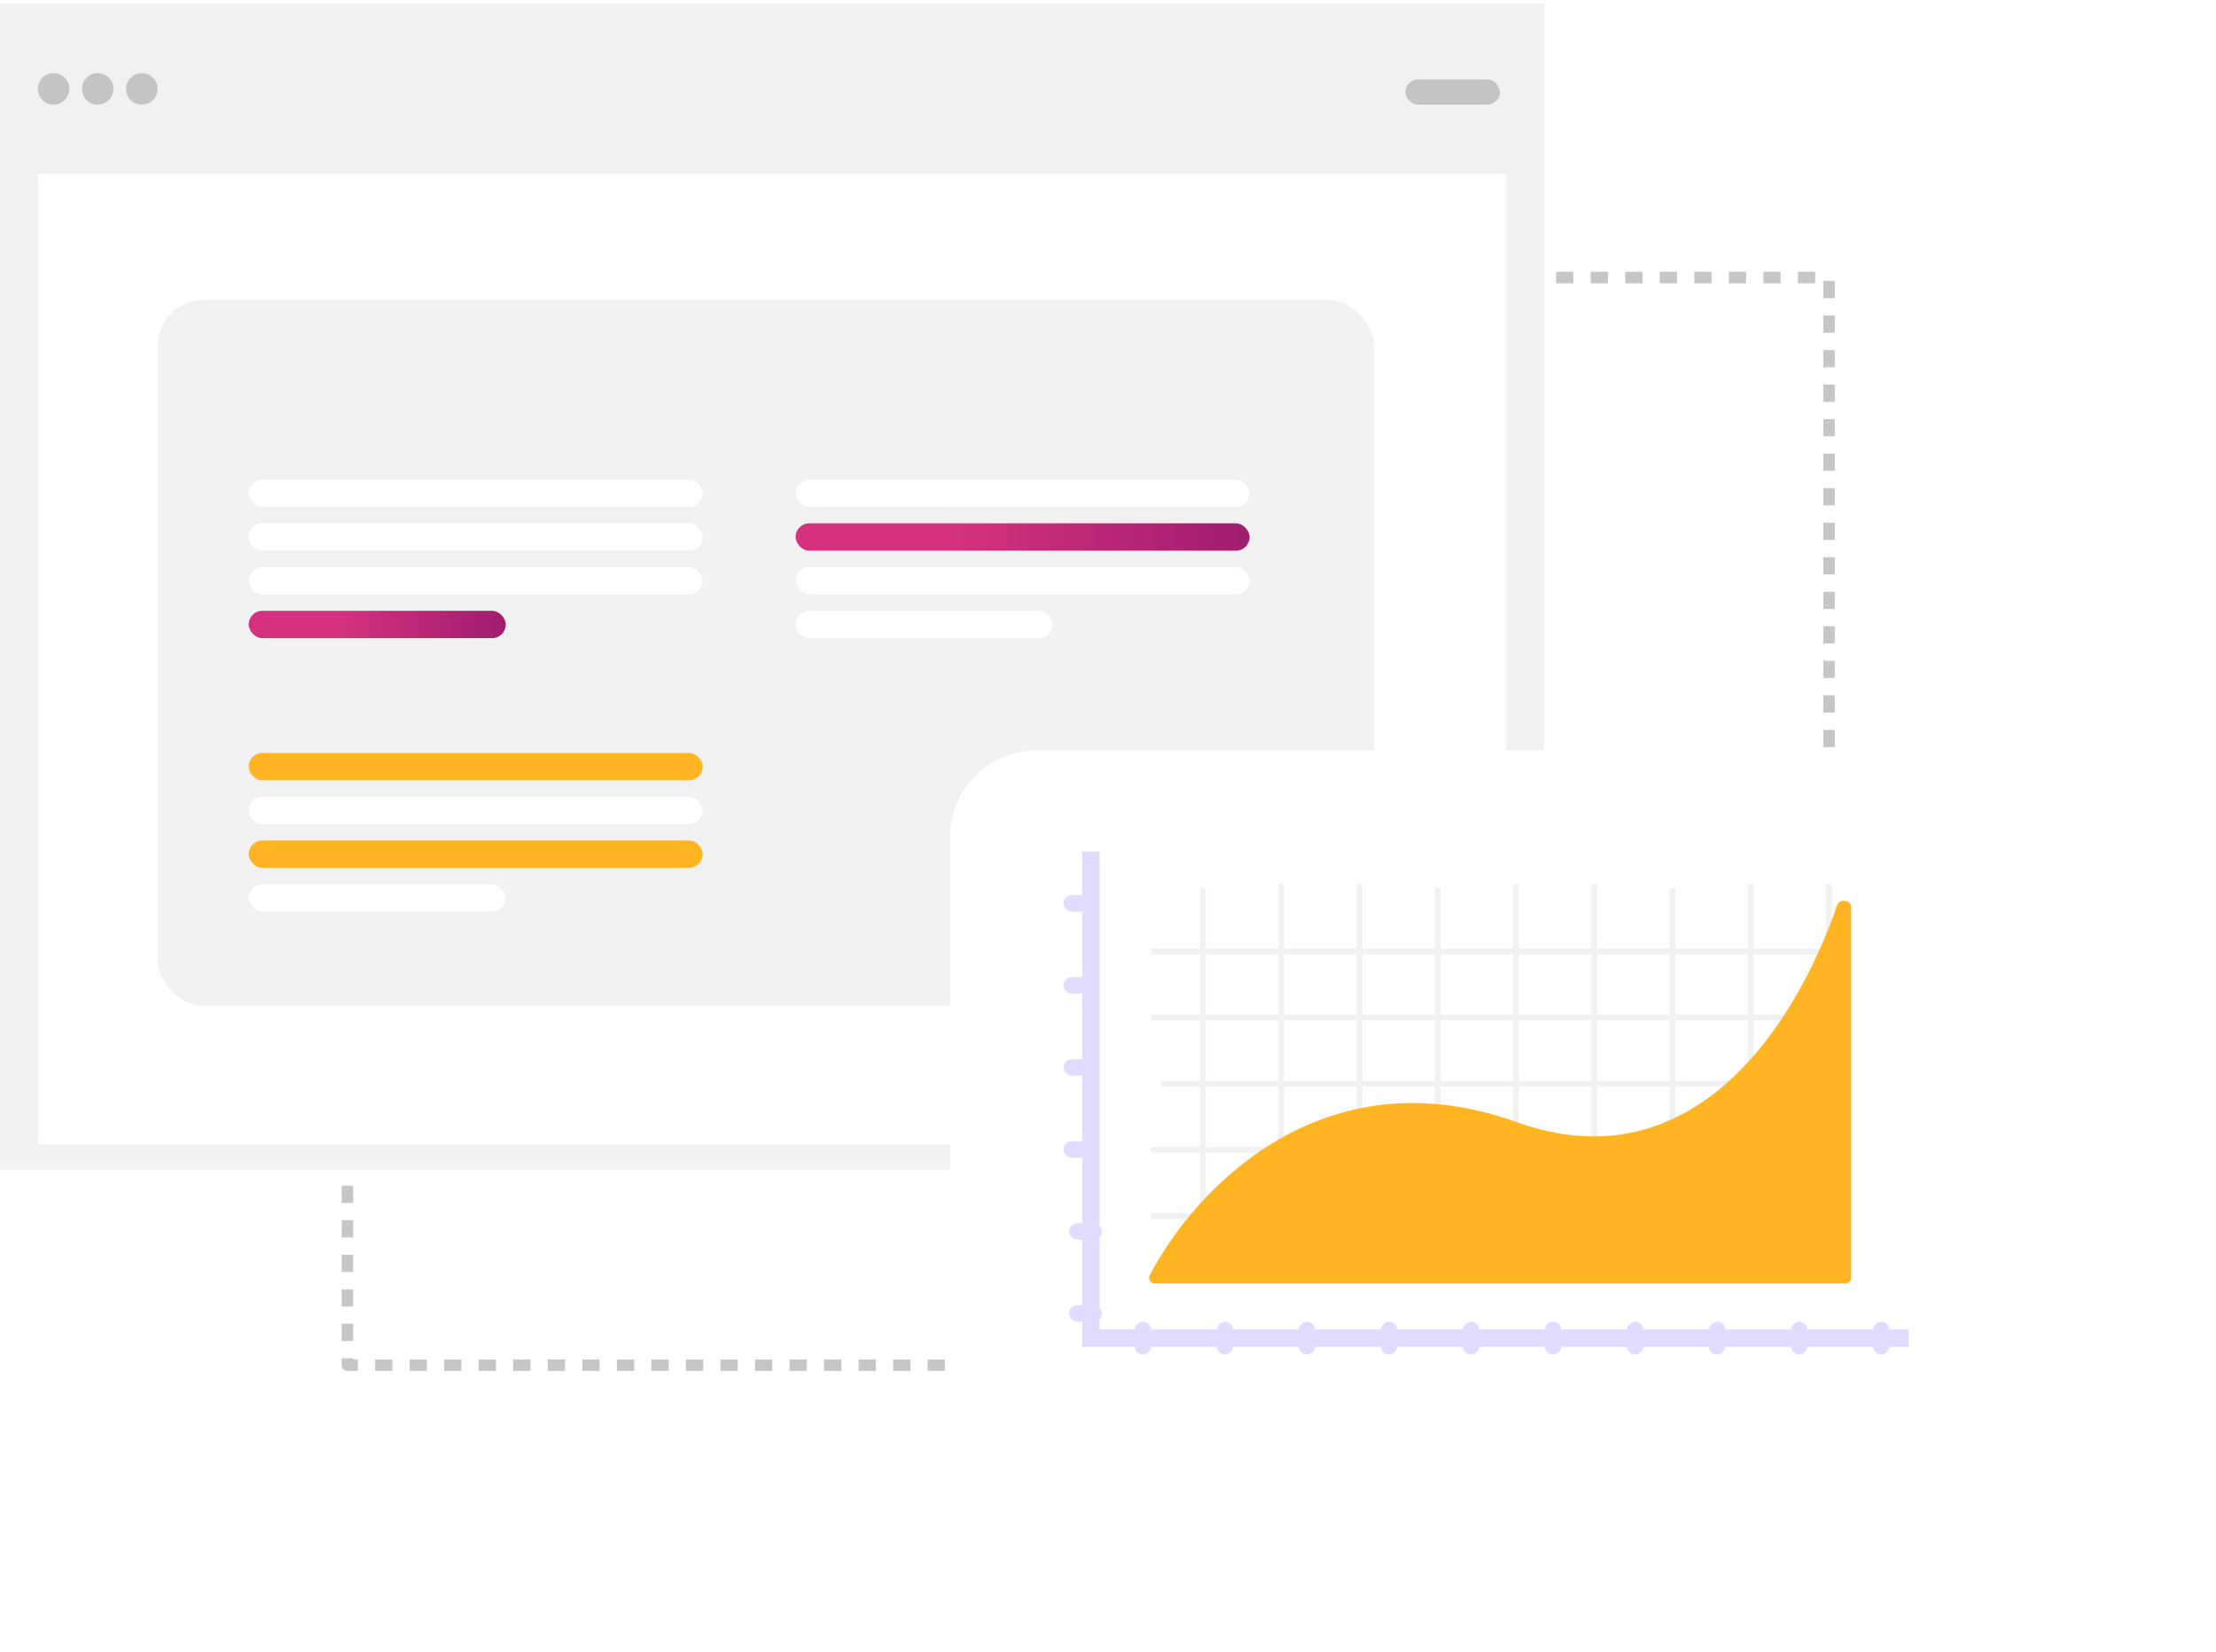 <svg width="385" height="287" viewBox="0 0 385 287" fill="none" xmlns="http://www.w3.org/2000/svg">
<rect x="60.36" y="48.226" width="257.407" height="188.992" stroke="#C6C6C6" stroke-width="2" stroke-linejoin="round" stroke-dasharray="3 3"/>
<rect y="0.666" width="268.26" height="202.564" fill="#F1F1F1"/>
<rect x="6.57" y="30.229" width="255.121" height="168.621" fill="white"/>
<rect x="27.373" y="52.128" width="211.323" height="122.633" rx="8" fill="#F1F1F1"/>
<rect x="244.172" y="13.805" width="16.424" height="4.38" rx="2.19" fill="#C4C4C4"/>
<rect x="43.206" y="90.936" width="78.867" height="4.751" rx="2.376" fill="white"/>
<rect x="43.206" y="138.446" width="78.867" height="4.751" rx="2.376" fill="white"/>
<rect x="138.227" y="90.936" width="78.867" height="4.751" rx="2.376" fill="url(#paint0_linear_763_2824)"/>
<rect x="43.206" y="83.334" width="78.867" height="4.751" rx="2.376" fill="white"/>
<rect x="43.206" y="130.844" width="78.867" height="4.751" rx="2.376" fill="#FFB422"/>
<rect x="138.227" y="83.334" width="78.867" height="4.751" rx="2.376" fill="white"/>
<rect x="43.206" y="98.537" width="78.867" height="4.751" rx="2.376" fill="white"/>
<rect x="43.206" y="146.047" width="78.867" height="4.751" rx="2.376" fill="#FFB422"/>
<rect x="138.227" y="98.537" width="78.867" height="4.751" rx="2.376" fill="white"/>
<rect x="43.206" y="106.139" width="44.66" height="4.751" rx="2.376" fill="url(#paint1_linear_763_2824)"/>
<rect x="43.206" y="153.649" width="44.66" height="4.751" rx="2.376" fill="white"/>
<rect x="138.227" y="106.139" width="44.66" height="4.751" rx="2.376" fill="white"/>
<circle cx="9.307" cy="15.447" r="2.737" fill="#C4C4C4"/>
<circle cx="16.971" cy="15.447" r="2.737" fill="#C4C4C4"/>
<circle cx="24.636" cy="15.447" r="2.737" fill="#C4C4C4"/>
<g filter="url(#filter0_d_763_2824)">
<rect x="160.082" y="120.392" width="198.883" height="134.678" rx="15" fill="white"/>
</g>
<line x1="201.69" y1="188.316" x2="320.667" y2="188.316" stroke="#F1F1F1"/>
<line x1="199.99" y1="211.299" x2="318.967" y2="211.299" stroke="#F1F1F1"/>
<line x1="199.99" y1="176.824" x2="318.967" y2="176.824" stroke="#F1F1F1"/>
<line x1="199.99" y1="199.808" x2="318.967" y2="199.808" stroke="#F1F1F1"/>
<line x1="199.99" y1="165.332" x2="318.967" y2="165.332" stroke="#F1F1F1"/>
<line x1="208.989" y1="154.34" x2="208.989" y2="218.263" stroke="#F1F1F1"/>
<line x1="249.781" y1="154.34" x2="249.781" y2="218.263" stroke="#F1F1F1"/>
<line x1="290.573" y1="154.34" x2="290.573" y2="218.263" stroke="#F1F1F1"/>
<line x1="222.586" y1="153.622" x2="222.586" y2="217.545" stroke="#F1F1F1"/>
<line x1="263.378" y1="153.622" x2="263.378" y2="217.545" stroke="#F1F1F1"/>
<line x1="304.17" y1="153.622" x2="304.17" y2="217.545" stroke="#F1F1F1"/>
<line x1="236.183" y1="153.622" x2="236.183" y2="217.545" stroke="#F1F1F1"/>
<line x1="276.975" y1="153.622" x2="276.975" y2="217.545" stroke="#F1F1F1"/>
<line x1="317.767" y1="153.622" x2="317.767" y2="217.545" stroke="#F1F1F1"/>
<rect x="184.787" y="155.549" width="5.701" height="2.851" rx="1.425" fill="#E0DBFF"/>
<rect x="185.737" y="212.562" width="5.701" height="2.851" rx="1.425" fill="#E0DBFF"/>
<rect x="184.787" y="184.056" width="5.701" height="2.851" rx="1.425" fill="#E0DBFF"/>
<rect x="197.14" y="235.367" width="5.701" height="2.851" rx="1.425" transform="rotate(-90 197.14 235.367)" fill="#E0DBFF"/>
<rect x="225.646" y="235.367" width="5.701" height="2.851" rx="1.425" transform="rotate(-90 225.646 235.367)" fill="#E0DBFF"/>
<rect x="254.152" y="235.367" width="5.701" height="2.851" rx="1.425" transform="rotate(-90 254.152 235.367)" fill="#E0DBFF"/>
<rect x="282.658" y="235.367" width="5.701" height="2.851" rx="1.425" transform="rotate(-90 282.658 235.367)" fill="#E0DBFF"/>
<rect x="311.165" y="235.367" width="5.701" height="2.851" rx="1.425" transform="rotate(-90 311.165 235.367)" fill="#E0DBFF"/>
<rect x="184.787" y="169.803" width="5.701" height="2.851" rx="1.425" fill="#E0DBFF"/>
<rect x="185.737" y="226.815" width="5.701" height="2.851" rx="1.425" fill="#E0DBFF"/>
<rect x="184.787" y="198.309" width="5.701" height="2.851" rx="1.425" fill="#E0DBFF"/>
<rect x="211.393" y="235.367" width="5.701" height="2.851" rx="1.425" transform="rotate(-90 211.393 235.367)" fill="#E0DBFF"/>
<rect x="239.899" y="235.367" width="5.701" height="2.851" rx="1.425" transform="rotate(-90 239.899 235.367)" fill="#E0DBFF"/>
<rect x="268.405" y="235.367" width="5.701" height="2.851" rx="1.425" transform="rotate(-90 268.405 235.367)" fill="#E0DBFF"/>
<rect x="296.911" y="235.367" width="5.701" height="2.851" rx="1.425" transform="rotate(-90 296.911 235.367)" fill="#E0DBFF"/>
<rect x="325.417" y="235.367" width="5.701" height="2.851" rx="1.425" transform="rotate(-90 325.417 235.367)" fill="#E0DBFF"/>
<path d="M263.509 194.983C229.667 182.837 207.41 206.837 199.745 221.598C199.406 222.25 199.888 223.014 200.623 223.014H320.617C321.169 223.014 321.617 222.566 321.617 222.014V157.579C321.617 156.39 319.585 156.107 319.199 157.23C312.004 178.141 294.126 205.971 263.509 194.983Z" fill="#FFB422"/>
<path d="M189.538 147.948V232.516H331.594" stroke="#E0DBFF" stroke-width="3"/>
<defs>
<filter id="filter0_d_763_2824" x="144.082" y="109.392" width="240.883" height="176.678" filterUnits="userSpaceOnUse" color-interpolation-filters="sRGB">
<feFlood flood-opacity="0" result="BackgroundImageFix"/>
<feColorMatrix in="SourceAlpha" type="matrix" values="0 0 0 0 0 0 0 0 0 0 0 0 0 0 0 0 0 0 127 0" result="hardAlpha"/>
<feOffset dx="5" dy="10"/>
<feGaussianBlur stdDeviation="10.5"/>
<feComposite in2="hardAlpha" operator="out"/>
<feColorMatrix type="matrix" values="0 0 0 0 0.7 0 0 0 0 0.7 0 0 0 0 0.7 0 0 0 0.25 0"/>
<feBlend mode="normal" in2="BackgroundImageFix" result="effect1_dropShadow_763_2824"/>
<feBlend mode="normal" in="SourceGraphic" in2="effect1_dropShadow_763_2824" result="shape"/>
</filter>
<linearGradient id="paint0_linear_763_2824" x1="217.094" y1="95.687" x2="17.954" y2="95.687" gradientUnits="userSpaceOnUse">
<stop stop-color="#9F1D6E"/>
<stop offset="0.258" stop-color="#D5317E"/>
</linearGradient>
<linearGradient id="paint1_linear_763_2824" x1="87.866" y1="110.89" x2="-24.9" y2="110.89" gradientUnits="userSpaceOnUse">
<stop stop-color="#9F1D6E"/>
<stop offset="0.258" stop-color="#D5317E"/>
</linearGradient>
</defs>
</svg>
